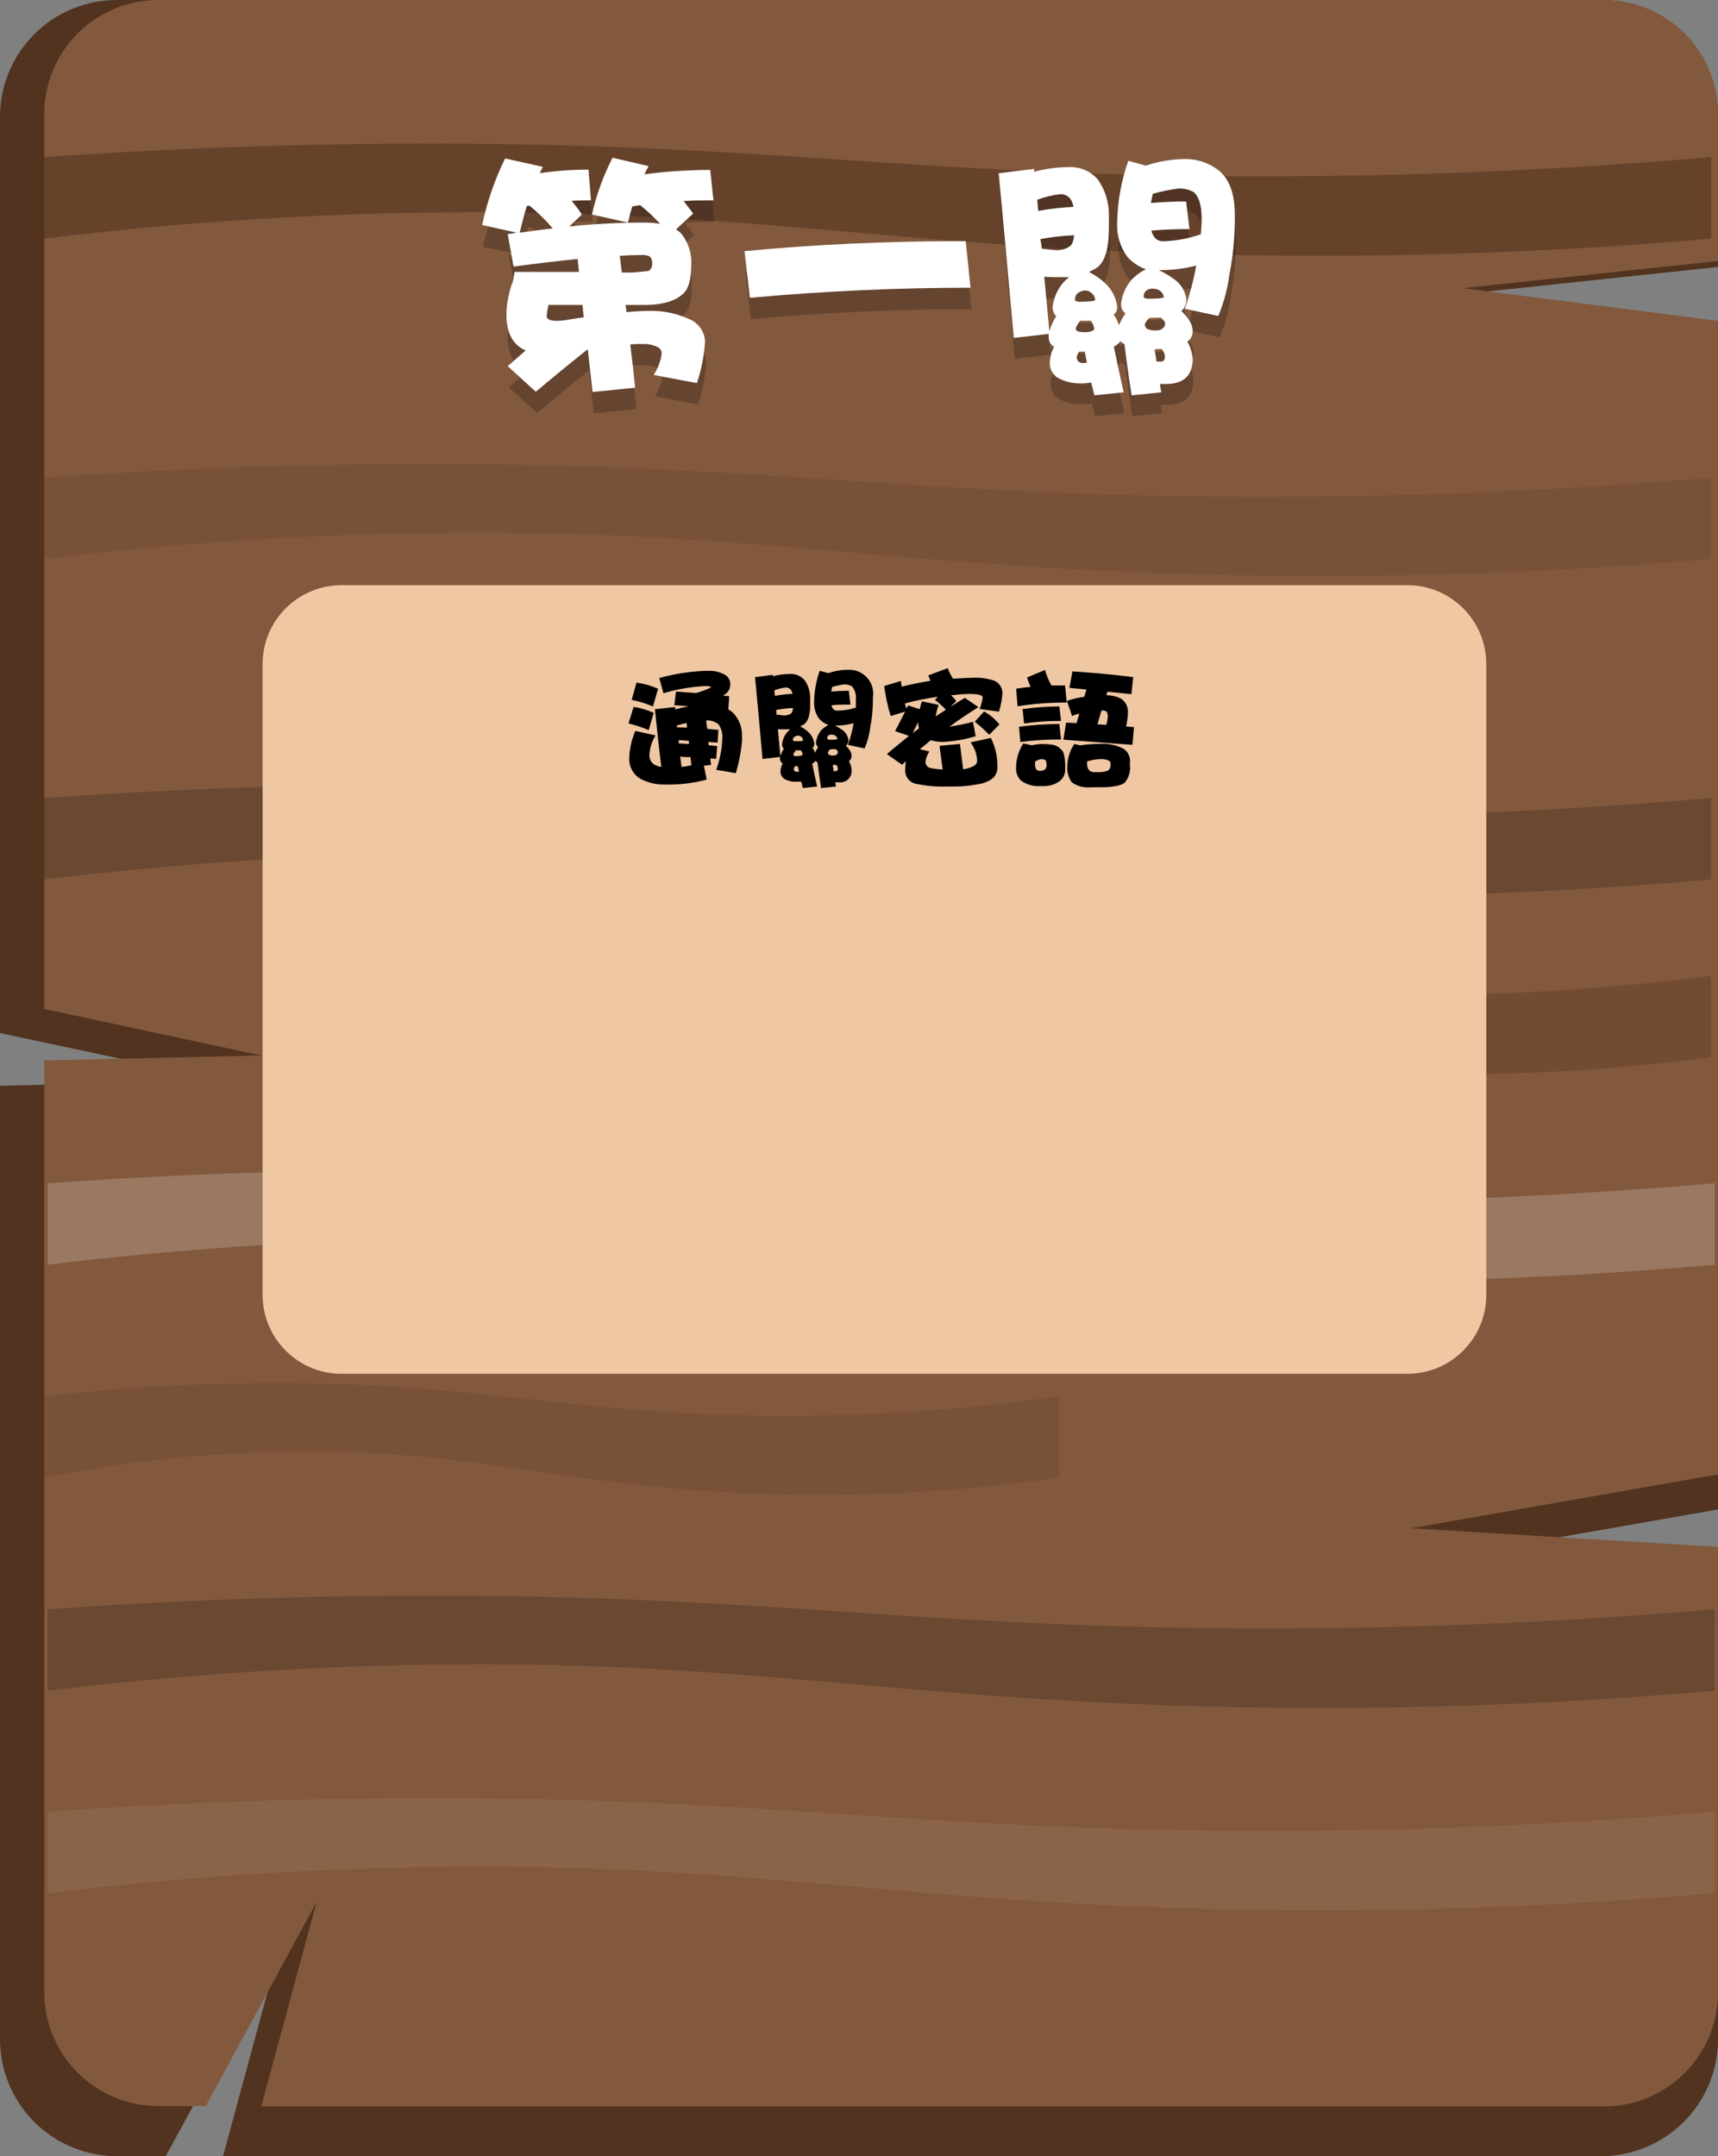 <svg width="558" height="700" viewBox="0 0 558 700" fill="none" xmlns="http://www.w3.org/2000/svg">
<rect x="0" y="0" width="558" height="700" fill="#808080" stroke="none"/>
<g clip-path="url(#clip0_38_61)">
<path d="M455.618 507.968L558 490.054V106.645L472.939 95.7L558 86.673V37.934C558 27.873 554 18.225 546.88 11.111C539.76 3.997 530.103 0 520.034 0L37.966 0C27.897 0 18.24 3.997 11.12 11.111C4 18.225 0 27.873 0 37.934L0 335.371L72.328 350.807L0 352.491V662.066C0 672.127 4 681.775 11.12 688.889C18.24 696.003 27.897 700 37.966 700H53.836L90.889 632.014L72.445 700H520.034C530.103 700 539.76 696.003 546.88 688.889C554 681.775 558 672.127 558 662.066V514.143L455.618 507.968Z" fill="#51331F"/>
<path d="M458.263 496.158L558 478.664V104.166L475.163 93.549L558.023 84.732V37.069C558.033 32.206 557.083 27.389 555.227 22.894C553.372 18.398 550.648 14.312 547.211 10.87C543.774 7.427 539.691 4.695 535.197 2.83C530.702 0.965 525.884 0.003 521.017 5.50976e-06H51.495C46.62 -0.009 41.79 0.943 37.283 2.802C32.777 4.662 28.682 7.391 25.233 10.835C21.784 14.279 19.049 18.369 17.186 22.87C15.322 27.372 14.366 32.197 14.372 37.069V327.56L84.85 342.668L14.372 344.282V646.677C14.366 651.549 15.322 656.374 17.186 660.876C19.049 665.377 21.784 669.467 25.233 672.911C28.682 676.355 32.777 679.084 37.283 680.944C41.79 682.803 46.62 683.755 51.495 683.746H66.85L102.851 617.42L84.85 683.863H521.017C525.882 683.857 530.698 682.893 535.19 681.026C539.681 679.16 543.761 676.427 547.196 672.985C550.63 669.543 553.352 665.458 555.206 660.964C557.06 656.47 558.009 651.655 558 646.794V502.192L458.263 496.158Z" fill="#83593D"/>
<path opacity="0.32" d="M555.823 77.458C497.509 82.563 438.941 84.172 380.434 82.276C282.897 79.025 234.96 67.402 136.393 69.039C95.6 69.717 54.871 72.527 14.372 77.458V51.007C39.605 49.23 80.427 46.868 130.869 46.634C237.113 46.096 285.917 55.357 382.33 57.018C440.226 57.967 498.132 55.96 555.823 51.007V77.458Z" fill="#291100"/>
<path opacity="0.19" d="M555.823 285.533C497.509 290.638 438.941 292.247 380.434 290.351C282.897 287.1 234.96 275.477 136.393 277.114C95.6 277.792 54.871 280.602 14.372 285.533V259.083C39.605 257.305 80.427 254.943 130.869 254.709C237.113 254.171 285.917 263.433 382.33 265.093C440.226 266.042 498.132 264.036 555.823 259.083V285.533Z" fill="#050000"/>
<path opacity="0.19" d="M556.923 410.608C498.608 415.7 440.041 417.309 381.534 415.426C284.021 412.175 236.06 400.528 137.516 402.188C96.724 402.865 55.994 405.676 15.495 410.608V384.157C40.705 382.356 81.55 380.017 131.992 379.76C238.237 379.246 287.04 388.507 383.454 390.167C441.35 391.116 499.256 389.11 556.947 384.157L556.923 410.608Z" fill="white"/>
<path opacity="0.06" d="M556.923 614.614C498.609 619.718 440.041 621.327 381.534 619.431C284.021 616.181 236.06 604.557 137.516 606.194C96.724 606.871 55.994 609.681 15.495 614.614V588.163C40.705 586.385 81.55 584.023 131.992 583.789C238.237 583.251 287.04 592.513 383.454 594.173C441.35 595.122 499.256 593.116 556.947 588.163L556.923 614.614Z" fill="white"/>
<path opacity="0.19" d="M555.823 181.507C497.506 186.556 438.938 188.118 380.434 186.185C282.897 183.074 234.96 171.428 136.393 173.065C95.6 173.743 54.871 176.553 14.372 181.484V155.057C39.605 153.256 80.427 150.917 130.869 150.66C237.113 150.122 285.917 159.407 382.33 161.067C440.226 162.016 498.132 160.01 555.823 155.057V181.507Z" fill="#4F3324"/>
<path opacity="0.19" d="M556.923 548.896C498.609 554 440.041 555.609 381.534 553.714C284.021 550.463 236.06 538.839 137.516 540.476C96.724 541.153 55.994 543.964 15.495 548.896V522.445C40.705 520.644 81.55 518.305 131.992 518.048C238.237 517.534 287.04 526.795 383.454 528.455C441.35 529.404 499.256 527.398 556.947 522.445L556.923 548.896Z" fill="#050000"/>
<path opacity="0.19" d="M344.083 479.763C308.716 484.846 272.935 486.452 237.253 484.558C177.846 481.307 148.658 469.684 88.619 471.344C63.651 472.025 38.788 474.842 14.302 479.763V453.289C37.881 450.608 61.587 449.187 85.319 449.033C150.039 448.495 179.766 457.756 238.494 459.417C273.8 460.344 309.122 458.294 344.083 453.289V479.763Z" fill="#4F3324"/>
<path opacity="0.19" d="M555.823 343.253C517.035 348.361 477.865 349.974 438.788 348.071C373.787 344.82 341.836 333.196 276.133 334.857C248.842 335.54 221.647 338.347 194.793 343.253V316.802C211.599 315.025 238.822 312.662 272.434 312.429C343.264 311.891 375.8 321.152 440.052 322.812C478.701 323.783 517.367 321.774 555.706 316.802L555.823 343.253Z" fill="#2C1400"/>
<path d="M457.092 189.974H110.949C96.781 189.974 85.295 201.45 85.295 215.606V420.384C85.295 434.54 96.781 446.016 110.949 446.016H457.092C471.261 446.016 482.746 434.54 482.746 420.384V215.606C482.746 201.45 471.261 189.974 457.092 189.974Z" fill="#F0C7A3"/>
<path d="M205.794 229.498C208.053 229.832 210.252 230.485 212.325 231.439L210.687 237.029C208.566 236.129 206.374 235.41 204.133 234.877L205.794 229.498ZM229.904 217.804C231.672 217.704 233.437 218.058 235.03 218.833C235.695 219.114 236.258 219.592 236.643 220.203C237.028 220.813 237.216 221.527 237.183 222.248C237.189 222.825 237.061 223.395 236.809 223.915C236.557 224.434 236.189 224.888 235.732 225.241L234.866 225.826L236.856 226.037L236.551 230.27C237.125 230.625 237.666 231.033 238.166 231.486C240.009 233.448 241.024 236.045 240.999 238.736V240.49C240.696 244.058 240.021 247.585 238.986 251.014L232.619 249.915C233.79 246.749 234.454 243.418 234.585 240.045C234.797 238.3 234.346 236.539 233.321 235.111C232.195 234.253 230.804 233.815 229.389 233.871V233.871C229.389 234.76 229.623 235.695 229.716 236.631L233.345 236.958L233.064 241.098L230.091 240.887C230.091 241.262 230.091 241.612 230.231 241.963L232.947 242.22L232.619 246.36L230.723 246.243C230.723 246.921 230.887 247.623 230.957 248.348L228.616 248.582L229.529 253.095C225.713 254.129 221.78 254.672 217.826 254.709H216.14C213.327 254.799 210.537 254.162 208.042 252.862C206.887 252.182 205.936 251.205 205.29 250.032C204.643 248.86 204.324 247.535 204.367 246.196C204.462 243.135 205.137 240.119 206.356 237.309L212.934 238.759C211.738 240.651 211.045 242.816 210.921 245.05C210.879 245.66 210.998 246.27 211.265 246.819C211.531 247.369 211.937 247.839 212.442 248.184C213.157 248.608 213.956 248.871 214.783 248.956C214.018 242.719 213.332 236.483 212.723 230.246L219.3 229.545V230.293C220.752 229.895 222.226 229.591 223.701 229.334L219.019 228.937L219.558 224.516L226.112 224.984C227.63 224.55 229.116 224.01 230.559 223.37C230.84 223.23 230.957 223.113 230.957 223.043C230.957 222.973 230.395 222.716 229.272 222.716C224.6 222.946 219.971 223.731 215.485 225.054L214.127 220.12C219.269 218.689 224.568 217.903 229.904 217.781V217.804ZM206.731 221.616C209.152 221.951 211.515 222.62 213.753 223.604L212.068 229.358C209.846 228.41 207.532 227.697 205.162 227.229L206.731 221.616ZM223.116 236.257C223.116 235.742 223.116 235.228 222.952 234.737C221.875 234.97 220.845 235.228 219.839 235.532V236.093L223.116 236.257ZM223.771 241.566C223.771 241.238 223.771 240.887 223.771 240.537L220.447 240.279C220.447 240.677 220.447 241.028 220.447 241.355C221.641 241.402 222.741 241.449 223.841 241.542L223.771 241.566ZM221.267 248.956C222.343 248.956 223.443 248.652 224.567 248.441L224.239 245.799C223.116 245.799 221.899 245.799 220.892 245.588C221.103 246.664 221.22 247.904 221.337 248.933L221.267 248.956Z" fill="black"/>
<path d="M250.993 219.091C251.018 219.246 251.018 219.403 250.993 219.558C252.78 219.079 254.621 218.827 256.471 218.81C257.403 218.739 258.338 218.894 259.197 219.26C260.057 219.627 260.816 220.194 261.41 220.915C262.564 222.609 263.169 224.618 263.142 226.668V228.796C263.142 232.024 262.486 234.152 261.199 235.134L259.888 235.836C260.904 236.327 261.835 236.974 262.65 237.754C263.67 238.758 264.322 240.076 264.499 241.495C264.508 241.74 264.459 241.984 264.358 242.207C264.256 242.43 264.104 242.627 263.914 242.782C264.251 243.231 264.519 243.728 264.71 244.255V244.466C264.972 243.793 265.318 243.157 265.74 242.571C265.509 242.383 265.325 242.143 265.204 241.871C265.082 241.599 265.025 241.302 265.038 241.004C265.202 239.565 265.788 238.206 266.723 237.099C267.402 236.396 268.193 235.811 269.064 235.368C267.889 234.955 266.841 234.246 266.021 233.31C264.884 231.71 264.323 229.773 264.429 227.814C264.483 224.394 265.092 221.006 266.231 217.781L269.064 218.529C271.133 217.811 273.31 217.447 275.501 217.454C276.66 217.398 277.817 217.603 278.886 218.054C279.955 218.506 280.909 219.191 281.677 220.06C282.445 220.928 283.009 221.959 283.325 223.074C283.642 224.19 283.704 225.362 283.506 226.504V227.931C283.471 230.704 283.181 233.467 282.64 236.187C282.354 238.527 281.748 240.817 280.837 242.992L275.407 241.823C276.218 239.54 276.836 237.193 277.256 234.807C275.431 235.291 273.551 235.543 271.662 235.555H271.17C272.047 235.972 272.885 236.465 273.675 237.029C274.672 237.783 275.349 238.885 275.571 240.116C275.607 240.492 275.552 240.872 275.409 241.222C275.266 241.572 275.041 241.883 274.752 242.127C275.219 242.561 275.635 243.048 275.992 243.577C276.361 244.125 276.571 244.765 276.601 245.424C276.606 245.755 276.529 246.081 276.378 246.375C276.227 246.668 276.006 246.92 275.735 247.108C276.246 248.003 276.543 249.003 276.601 250.032C276.647 250.577 276.571 251.125 276.377 251.637C276.184 252.149 275.879 252.611 275.484 252.989C275.089 253.368 274.615 253.654 274.095 253.826C273.576 253.998 273.024 254.052 272.481 253.984H272.036H271.287L271.498 255.341L266.676 255.832C266.255 253.072 265.857 250.289 265.529 247.529C265.284 247.405 265.062 247.239 264.874 247.038C264.596 247.42 264.225 247.726 263.797 247.927C264.265 250.266 264.804 252.745 265.412 255.341L260.731 255.832C260.567 255.107 260.403 254.429 260.239 253.774C259.771 253.774 259.326 253.774 258.928 253.774C257.465 253.892 255.999 253.574 254.715 252.862C254.34 252.597 254.034 252.247 253.823 251.84C253.611 251.433 253.5 250.981 253.498 250.523C253.52 249.592 253.761 248.678 254.2 247.857C253.942 247.711 253.727 247.5 253.575 247.246C253.423 246.992 253.34 246.703 253.334 246.407C253.334 246.22 253.334 246.009 253.334 245.752L247.67 246.407C246.796 236.491 245.984 227.635 245.235 219.839L250.993 219.091ZM251.672 225.92C253.558 225.564 255.467 225.345 257.384 225.265C257.323 224.796 257.155 224.348 256.892 223.955C256.694 223.709 256.44 223.512 256.151 223.382C255.862 223.252 255.547 223.192 255.23 223.207C253.955 223.348 252.704 223.654 251.508 224.119C251.555 224.68 251.602 225.288 251.672 225.92V225.92ZM252.234 232.047C253.124 232.047 253.919 232.234 254.575 232.281C255.406 232.331 256.231 232.1 256.915 231.626C257.243 231.416 257.454 230.831 257.571 229.872C255.732 229.937 253.901 230.14 252.094 230.48L252.234 232.047ZM253.475 245.448C253.741 244.625 254.111 243.839 254.575 243.109C254.387 242.909 254.241 242.674 254.144 242.417C254.048 242.16 254.003 241.887 254.013 241.612C254.172 240.142 254.777 238.755 255.745 237.637C256.02 237.311 256.335 237.02 256.681 236.771H255.324C254.458 236.771 253.545 236.771 252.655 236.771C252.913 239.484 253.194 242.431 253.475 245.565V245.448ZM258.156 240.63C259.935 240.63 260.824 240.63 260.824 240.303C260.777 239.87 260.562 239.473 260.225 239.198C259.888 238.922 259.456 238.79 259.022 238.829C258.039 238.993 257.524 239.484 257.524 240.303C257.664 240.537 257.852 240.63 258.25 240.63H258.156ZM258.39 243.717C258.074 244.082 257.828 244.503 257.664 244.957C257.669 245.067 257.707 245.173 257.774 245.261C257.841 245.349 257.934 245.414 258.039 245.448C258.419 245.503 258.806 245.503 259.186 245.448C259.595 245.473 260.004 245.401 260.38 245.237C260.464 245.212 260.537 245.159 260.588 245.087C260.639 245.015 260.664 244.928 260.661 244.84C260.576 244.392 260.392 243.968 260.122 243.6H258.39V243.717ZM259.467 250.499C259.467 249.938 259.256 249.33 259.139 248.745H258.765H258.203C258.048 249.004 257.923 249.278 257.828 249.564C257.817 249.705 257.836 249.847 257.884 249.981C257.933 250.114 258.009 250.235 258.109 250.336C258.37 250.534 258.696 250.626 259.022 250.593L259.467 250.499ZM269.391 240.139C271.124 240.139 271.966 240.139 271.966 239.858C271.779 238.946 271.124 238.502 270 238.502C268.876 238.502 268.689 239.063 268.689 239.858C268.798 240.045 269.064 240.139 269.485 240.139H269.391ZM269.579 243.273C269.294 243.556 269.064 243.889 268.9 244.255C268.888 244.42 268.924 244.584 269.003 244.729C269.081 244.874 269.2 244.994 269.345 245.074C269.773 245.253 270.239 245.325 270.702 245.284C270.913 245.307 271.126 245.28 271.325 245.207C271.524 245.134 271.703 245.017 271.849 244.863C271.955 244.767 272.035 244.646 272.084 244.512C272.133 244.377 272.149 244.233 272.13 244.091C272.13 243.904 271.919 243.6 271.475 243.226H270.749L269.579 243.273ZM277.982 229.708C277.982 228.656 277.982 227.791 277.982 227.112C278.074 226.351 278.009 225.578 277.792 224.842C277.574 224.106 277.209 223.422 276.718 222.833C275.992 222.412 275.169 222.187 274.33 222.178C272.954 222.36 271.593 222.641 270.257 223.02C270.257 223.558 270.047 224.049 269.977 224.516C271.919 224.353 273.815 224.259 275.688 224.259L276.226 228.749C274.026 228.749 271.966 228.749 270.047 228.983C270.351 230.153 270.983 230.714 271.896 230.714C273.995 230.7 276.08 230.361 278.075 229.708H277.982ZM270.445 248.418C270.592 249.05 270.701 249.691 270.772 250.336H271.521C271.943 250.336 272.13 250.055 272.13 249.47C272.092 249.042 271.911 248.638 271.615 248.324H270.866L270.445 248.418Z" fill="black"/>
<path d="M295.233 238.899L290.715 237.379C291.885 235.041 293.056 232.936 293.969 231.018L289.287 232.468C288.316 229.281 287.611 226.019 287.181 222.716L292.611 221.078C292.661 221.699 292.747 222.316 292.869 222.926C295.955 222.136 299.08 221.504 302.231 221.032C301.965 220.452 301.731 219.859 301.529 219.254L307.826 216.916C308.251 218.132 308.833 219.288 309.558 220.353C311.688 220.19 313.912 220.073 316.229 220.026C318.5 219.937 320.768 220.262 322.923 220.985C323.698 221.316 324.361 221.862 324.834 222.559C325.307 223.255 325.57 224.073 325.592 224.914C325.471 226.997 325.086 229.056 324.445 231.041L318.195 230.176C318.638 228.962 318.967 227.709 319.178 226.434C319.178 225.686 317.703 225.288 314.778 225.288C312.788 225.288 310.822 225.545 308.902 225.733C309.536 226.288 310.102 226.916 310.588 227.604L308.692 229.474C310.26 228.469 311.828 227.487 313.373 226.574L317.774 229.568C314.52 231.626 311.36 233.731 308.411 235.906C310.974 235.529 313.514 235.006 316.018 234.339L316.884 239.016C313.461 240.056 309.924 240.677 306.351 240.864C304.997 240.894 303.647 240.712 302.348 240.326C301.084 241.285 300.008 242.267 298.744 243.249L301.857 243.951C301.202 244.946 300.771 246.071 300.593 247.249C300.56 247.767 300.729 248.279 301.065 248.675C301.401 249.072 301.878 249.324 302.395 249.377C303.645 249.631 304.913 249.779 306.187 249.821C305.789 247.038 305.462 244.466 305.157 242.15L311.781 241.519L312.835 249.751C314.003 249.61 315.136 249.261 316.182 248.722C316.56 248.566 316.879 248.294 317.094 247.945C317.308 247.596 317.407 247.189 317.376 246.781C317.238 244.694 316.489 242.693 315.222 241.028L321.823 239.554C323.255 242.413 323.985 245.572 323.953 248.769C324.027 249.555 323.9 250.346 323.585 251.07C323.27 251.794 322.776 252.426 322.151 252.908C320.744 253.837 319.142 254.429 317.469 254.639C315.156 255.091 312.805 255.326 310.447 255.341H307.638C304.188 255.483 300.734 255.177 297.363 254.429C296.358 254.197 295.47 253.616 294.856 252.788C294.243 251.961 293.945 250.942 294.016 249.915C294.018 248.991 294.089 248.069 294.226 247.155L292.986 248.278L288.047 244.816C290.458 242.735 292.845 240.887 295.233 238.899ZM299.423 227.697L304.853 228.843C304.422 230.058 304.109 231.311 303.917 232.585C305.025 231.821 306.125 231.096 307.217 230.41C306.112 229.255 304.923 228.184 303.659 227.206L304.619 226.2C301.031 226.719 297.476 227.437 293.969 228.352C293.969 228.913 294.25 229.474 294.413 230.036L294.952 229.007L298.697 230.246C298.908 229.334 299.165 228.492 299.423 227.697ZM298.276 234.339C297.644 235.555 297.035 236.678 296.473 237.964L298.439 236.491C298.439 236.163 298.369 235.789 298.229 235.368C298.229 235.017 298.252 234.666 298.276 234.339ZM319.623 230.971C321.545 232.044 323.238 233.482 324.608 235.204L321.285 238.549C319.823 237.032 318.259 235.618 316.603 234.316L319.623 230.971Z" fill="black"/>
<path d="M339.402 217.5C339.9 219.262 340.608 220.958 341.508 222.552C342.975 222.552 344.45 222.552 345.932 222.552L346.471 228.095C341.126 228.062 335.787 228.46 330.507 229.287L330.039 223.581C331.607 223.324 333.152 223.137 334.72 222.996C334.322 222.037 333.924 221.032 333.573 219.956L339.402 217.5ZM332.38 241.379L335.165 241.963C336.192 241.708 337.244 241.567 338.302 241.542C339.508 241.536 340.713 241.622 341.906 241.799C342.952 241.969 343.909 242.489 344.622 243.273C345.534 243.928 345.979 245.869 345.979 249.12V249.774C346.001 250.552 345.828 251.323 345.477 252.017C345.125 252.711 344.606 253.307 343.966 253.75C342.378 254.809 340.487 255.318 338.582 255.2H337.927C335.613 255.391 333.311 254.716 331.467 253.306C330.953 252.734 330.56 252.064 330.31 251.337C330.061 250.61 329.961 249.84 330.016 249.073C330.065 246.323 330.884 243.641 332.38 241.332V241.379ZM344.083 235.087L344.622 240.069C340.208 240.05 335.798 240.323 331.42 240.887L330.952 235.953C335.305 235.373 339.691 235.068 344.083 235.041V235.087ZM344.083 229.381L344.622 234.058C340.604 234.039 336.591 234.312 332.614 234.877L332.122 230.199C336.087 229.657 340.082 229.368 344.083 229.334V229.381ZM337.787 250.242C338.391 250.303 338.995 250.127 339.472 249.751C339.81 249.338 339.97 248.808 339.917 248.278C339.917 247.272 339.636 246.734 339.261 246.617C338.885 246.525 338.501 246.47 338.114 246.454C337.416 246.586 336.754 246.865 336.172 247.272C336.172 247.506 336.172 247.716 336.172 247.927C336.127 248.52 336.232 249.115 336.476 249.658C336.625 249.86 336.824 250.021 337.054 250.123C337.284 250.226 337.536 250.267 337.787 250.242ZM348.32 217.968C355.131 218.412 361.732 219.02 368.052 219.816L367.49 225.382C364.845 225.078 362.224 224.82 359.672 224.563C359.576 224.951 359.459 225.334 359.321 225.709C361.068 225.701 362.789 226.127 364.33 226.949C364.951 227.421 365.456 228.029 365.805 228.726C366.154 229.424 366.338 230.192 366.343 230.971V231.79C366.248 233.152 366.045 234.505 365.735 235.836L368.309 236.07L367.818 241.823L345.394 240.139L346.26 234.596L349.677 234.76C349.958 233.684 350.239 232.655 350.543 231.673C349.734 231.842 348.948 232.109 348.203 232.468L346.541 227.533C348.378 226.922 350.266 226.476 352.182 226.2L352.884 223.862C351.012 223.651 349.162 223.487 347.337 223.324L348.32 217.968ZM348.975 241.519L350.824 241.987C352.823 241.682 354.842 241.525 356.863 241.519C359.734 241.254 362.618 241.849 365.149 243.226C365.813 243.736 366.333 244.409 366.657 245.18C366.981 245.951 367.099 246.793 366.999 247.623V248.371C367.12 249.366 367.042 250.374 366.769 251.338C366.496 252.302 366.033 253.201 365.407 253.984C364.354 255.06 361.568 255.598 357.004 255.598H354.148C352.006 255.808 349.86 255.234 348.109 253.984C347.019 252.447 346.506 250.576 346.658 248.699C346.697 246.121 347.504 243.613 348.975 241.495V241.519ZM357.519 246.454C356.014 246.464 354.52 246.717 353.095 247.202C353.106 247.272 353.106 247.343 353.095 247.412C352.996 248.214 353.135 249.027 353.493 249.751C353.729 250.068 354.042 250.32 354.402 250.484C354.762 250.648 355.158 250.717 355.553 250.687H356.536C357.737 250.758 358.939 250.549 360.047 250.079C360.298 249.808 360.487 249.485 360.6 249.134C360.714 248.782 360.748 248.41 360.702 248.044C360.724 247.797 360.668 247.549 360.542 247.335C360.416 247.122 360.227 246.952 360 246.851C359.204 246.567 358.364 246.425 357.519 246.43V246.454ZM356.465 235.158L359.298 235.321C359.562 234.518 359.727 233.685 359.789 232.842C359.845 232.218 359.714 231.592 359.415 231.041C359.009 230.766 358.523 230.635 358.034 230.667H357.776C357.332 232.117 356.887 233.614 356.465 235.134V235.158Z" fill="black"/>
<g opacity="0.56">
<path opacity="0.56" d="M209.54 79.212C211.304 79.195 213.067 79.336 214.806 79.633C212.795 77.452 210.628 75.42 208.322 73.552C207.386 73.716 206.544 73.856 205.771 73.95C205.204 75.676 204.735 77.433 204.367 79.212L192.663 76.593C194.085 70.198 196.302 64.007 199.264 58.164L210.967 60.877C210.461 61.721 210.023 62.605 209.657 63.519C216.727 62.592 223.85 62.123 230.98 62.116L232.034 71.986C228.687 71.986 225.456 71.986 222.32 72.219C223.373 73.552 224.403 74.886 225.456 76.265L219.862 81.434C220.354 81.761 220.845 82.136 221.337 82.51C223.804 85.465 225.014 89.268 224.707 93.104C224.707 97.618 223.865 100.658 222.156 102.249C219.511 104.704 215.415 105.944 209.821 105.944H203.641C203.81 106.714 203.919 107.496 203.969 108.282C206.918 108.025 209.376 107.885 211.295 107.885C215.746 107.759 220.166 108.656 224.216 110.504C225.688 111.089 226.96 112.087 227.878 113.377C228.796 114.668 229.32 116.196 229.389 117.778C229.104 122.372 228.215 126.909 226.744 131.272L212.7 128.629C214.099 126.522 214.996 124.121 215.321 121.613C215.31 121.138 215.153 120.677 214.873 120.293C214.593 119.908 214.202 119.618 213.753 119.461C212.357 118.833 210.836 118.529 209.306 118.573C208.065 118.573 206.661 118.573 205.116 118.736C205.677 123.274 206.192 127.951 206.684 132.769L192.85 134.172C192.32 129.401 191.805 124.77 191.306 120.28C185.75 124.661 180.125 129.261 174.429 134.078L165.3 125.776C167.267 124.069 169.209 122.385 171.129 120.678C166.962 118.885 164.879 114.987 164.879 108.984C164.937 105.269 165.658 101.594 167.009 98.132L167.524 95.186H188.403C188.403 93.712 188.169 92.309 188.005 90.999C181.919 91.584 174.967 92.426 167.173 93.455L165.3 82.931L168.25 82.44L156.827 80.194C158.451 72.665 161.007 65.367 164.434 58.468L176.7 61.181C176.306 61.834 175.977 62.523 175.716 63.239C180.948 62.473 186.229 62.09 191.516 62.093L192.406 71.962C190.276 71.962 188.192 71.962 186.156 72.126C187.303 73.552 188.497 75.026 189.456 76.569L185.243 80.428C193.482 79.633 201.581 79.228 209.54 79.212ZM179.906 81.106C177.654 78.429 175.145 75.977 172.416 73.786C172.113 73.749 171.806 73.749 171.503 73.786C170.637 76.64 169.865 79.54 169.163 82.486C172.767 81.995 176.348 81.504 179.906 81.106ZM190.018 109.919C189.854 108.563 189.714 107.207 189.62 105.897H178.502C178.204 107.103 178 108.331 177.893 109.569C177.893 110.598 178.97 111.112 181.17 111.112C181.662 111.112 182.458 111.112 183.511 110.949C185.852 110.574 188.005 110.247 190.018 109.919ZM201.722 89.947L202.377 95.373H205.982L211.155 94.882C211.508 94.642 211.798 94.322 212.002 93.948C212.205 93.574 212.316 93.156 212.325 92.73C212.378 92.276 212.34 91.817 212.211 91.379C212.082 90.941 211.866 90.533 211.576 90.181C210.679 89.76 209.683 89.59 208.697 89.69C206.59 89.736 204.296 89.83 201.722 89.994V89.947Z" fill="#231815"/>
<path opacity="0.56" d="M313.958 85.223L315.527 100.354C291.807 100.354 267.917 101.446 243.854 103.628L242.122 88.52C264.546 86.322 288.492 85.223 313.958 85.223Z" fill="#231815"/>
<path opacity="0.56" d="M336.265 61.789C336.29 62.092 336.29 62.397 336.265 62.701C339.841 61.75 343.52 61.247 347.22 61.204C349.083 61.067 350.952 61.378 352.67 62.11C354.389 62.843 355.907 63.975 357.098 65.414C359.403 68.804 360.605 72.822 360.538 76.92V81.2C360.538 87.655 359.251 91.888 356.676 93.853C355.857 94.344 354.967 94.811 354.031 95.256C356.065 96.242 357.93 97.544 359.555 99.115C361.607 101.114 362.913 103.755 363.254 106.599C363.271 107.083 363.177 107.565 362.978 108.007C362.779 108.449 362.481 108.839 362.107 109.148C362.778 110.052 363.307 111.054 363.675 112.118C363.711 112.257 363.766 112.391 363.839 112.515C364.382 111.18 365.073 109.909 365.899 108.727C365.437 108.354 365.07 107.879 364.826 107.338C364.582 106.798 364.468 106.208 364.494 105.616C364.812 102.735 365.986 100.014 367.865 97.805C369.211 96.387 370.795 95.215 372.546 94.344C370.194 93.523 368.097 92.104 366.46 90.228C364.166 87.028 363.034 83.142 363.254 79.212C363.363 72.371 364.588 65.593 366.882 59.146L372.546 60.643C376.681 59.22 381.023 58.492 385.397 58.491C389.23 58.454 392.965 59.706 396 62.046C399.62 64.775 401.43 69.624 401.43 76.593V79.516C401.371 85.011 400.823 90.49 399.792 95.887C399.196 100.558 397.976 105.128 396.164 109.475L385.303 107.136C386.908 102.565 388.144 97.873 389.001 93.104C385.348 94.061 381.59 94.563 377.813 94.601H376.853C378.606 95.434 380.282 96.42 381.862 97.548C383.882 99.035 385.242 101.249 385.654 103.722C385.715 104.474 385.599 105.229 385.314 105.928C385.03 106.627 384.585 107.249 384.016 107.744C384.902 108.612 385.688 109.577 386.356 110.621C387.104 111.714 387.533 112.994 387.597 114.316C387.603 114.979 387.448 115.634 387.147 116.224C386.845 116.814 386.405 117.323 385.865 117.707C386.888 119.487 387.481 121.481 387.597 123.531C387.488 128.676 384.741 131.311 379.358 131.436H378.468C377.969 131.471 377.469 131.471 376.97 131.436C376.97 132.324 377.228 133.213 377.391 134.149L367.771 135.131C366.882 129.611 366.101 124.076 365.43 118.526C364.937 118.281 364.493 117.948 364.12 117.544C363.558 118.309 362.819 118.927 361.966 119.344C362.902 124.022 363.979 128.957 365.196 134.149L355.646 135.131C355.319 133.704 354.991 132.348 354.663 131.038C353.727 131.038 352.837 131.202 352.018 131.202C349.098 131.434 346.175 130.8 343.615 129.378C342.886 128.836 342.294 128.13 341.887 127.317C341.481 126.505 341.271 125.608 341.274 124.7C341.32 122.838 341.801 121.012 342.679 119.368C342.167 119.078 341.738 118.661 341.434 118.157C341.131 117.653 340.963 117.079 340.947 116.491C340.947 116.094 340.947 115.673 340.947 115.182L329.594 116.491C327.847 96.519 326.224 78.737 324.726 63.145L336.265 61.789ZM337.576 75.447C341.347 74.73 345.164 74.285 348.999 74.114C348.891 73.173 348.553 72.274 348.016 71.494C347.627 71.005 347.127 70.616 346.557 70.359C345.986 70.103 345.363 69.987 344.739 70.021C342.173 70.29 339.655 70.895 337.248 71.822C337.342 72.968 337.459 74.184 337.576 75.447V75.447ZM338.723 87.678C340.486 87.912 342.047 88.076 343.404 88.169C345.013 88.237 346.6 87.777 347.922 86.86C348.577 86.415 349.022 85.246 349.256 83.328C345.579 83.476 341.918 83.89 338.302 84.568C338.512 85.597 338.606 86.649 338.723 87.678V87.678ZM341.204 114.597C341.724 112.872 342.464 111.222 343.404 109.686C343.024 109.292 342.727 108.827 342.53 108.317C342.333 107.806 342.24 107.262 342.257 106.715C342.583 103.769 343.79 100.99 345.722 98.74C346.299 98.106 346.933 97.527 347.618 97.01C346.681 97.01 345.769 97.01 344.902 97.01C343.147 97.01 341.368 97.01 339.542 96.846C340.104 102.576 340.642 108.469 341.204 114.597ZM350.731 104.985C354.312 104.985 356.091 104.774 356.091 104.33C355.996 103.459 355.563 102.659 354.885 102.104C354.206 101.548 353.337 101.281 352.463 101.36C350.497 101.711 349.514 102.693 349.514 104.33C349.56 104.657 349.982 104.868 350.731 104.868V104.985ZM351.222 111.159C350.596 111.889 350.097 112.719 349.748 113.615C349.753 113.836 349.828 114.051 349.963 114.227C350.097 114.403 350.284 114.533 350.497 114.597C351.255 114.822 352.048 114.909 352.837 114.854C353.64 114.902 354.443 114.757 355.178 114.433C355.353 114.381 355.505 114.273 355.611 114.124C355.717 113.976 355.771 113.797 355.763 113.615C355.606 112.722 355.236 111.88 354.687 111.159H351.222ZM353.376 124.724C353.142 123.578 352.931 122.385 352.72 121.192H351.971C351.59 121.227 351.206 121.227 350.824 121.192C350.525 121.722 350.274 122.277 350.075 122.853C350.048 123.137 350.087 123.425 350.188 123.692C350.29 123.96 350.451 124.201 350.661 124.396C351.178 124.782 351.822 124.957 352.463 124.887L353.376 124.724ZM373.202 104.003C376.666 104.003 378.398 103.815 378.398 103.418C378 101.617 376.689 100.705 374.442 100.705C372.687 100.939 371.797 101.828 371.797 103.418C371.914 103.699 372.382 103.886 373.202 103.886V104.003ZM373.623 110.247C373.032 110.814 372.555 111.489 372.218 112.235C372.197 112.566 372.272 112.897 372.434 113.187C372.596 113.478 372.838 113.715 373.131 113.872C373.991 114.222 374.923 114.358 375.847 114.269C376.274 114.325 376.708 114.28 377.114 114.137C377.52 113.995 377.888 113.76 378.187 113.451C378.403 113.255 378.568 113.011 378.67 112.738C378.772 112.466 378.807 112.173 378.772 111.884C378.772 111.51 378.328 110.925 377.438 110.177H375.964L373.623 110.247ZM390.406 83.118C390.57 81.036 390.64 79.306 390.64 77.949C390.64 73.716 389.797 70.933 388.088 69.39C386.511 68.518 384.714 68.12 382.915 68.244C380.161 68.605 377.438 69.175 374.77 69.951C374.559 71.003 374.348 71.986 374.185 72.921C378.086 72.594 381.901 72.43 385.631 72.43L386.707 81.387C382.307 81.387 378.187 81.551 374.348 81.878C374.957 84.217 376.198 85.34 378.07 85.34C382.28 85.214 386.443 84.425 390.406 83.001V83.118ZM375.332 120.537C375.612 121.8 375.847 123.086 376.01 124.396H377.485C378.304 124.396 378.726 123.835 378.726 122.689C378.628 121.814 378.25 120.994 377.649 120.35C377.157 120.35 376.666 120.35 376.174 120.35L375.332 120.537Z" fill="#231815"/>
</g>
<path d="M209.165 72.266C210.93 72.25 212.692 72.391 214.432 72.687C212.413 70.505 210.238 68.473 207.925 66.606C206.988 66.77 206.146 66.911 205.373 67.004C204.843 68.704 204.375 70.458 203.969 72.266L192.265 69.647C193.701 63.244 195.951 57.051 198.96 51.218L210.663 53.931C210.166 54.78 209.728 55.663 209.352 56.574C216.423 55.646 223.545 55.177 230.676 55.17L231.73 65.04C228.382 65.04 225.152 65.04 222.039 65.273C223.069 66.606 224.122 67.94 225.152 69.319L219.558 74.488C220.049 74.815 220.541 75.166 221.033 75.564C223.533 78.505 224.778 82.309 224.497 86.158C224.497 90.672 223.654 93.712 221.945 95.302C219.324 97.75 215.212 98.982 209.61 98.998H203.15C203.318 99.768 203.428 100.55 203.477 101.336C206.45 101.056 208.884 100.939 210.804 100.939C215.255 100.808 219.676 101.705 223.724 103.558C225.223 104.129 226.521 105.127 227.457 106.429C228.393 107.73 228.927 109.277 228.991 110.878C228.704 115.473 227.815 120.01 226.346 124.373L212.302 121.73C213.697 119.62 214.594 117.221 214.923 114.714C214.912 114.238 214.756 113.778 214.475 113.393C214.195 113.009 213.804 112.719 213.355 112.562C211.967 111.933 210.454 111.629 208.931 111.674C207.667 111.674 206.263 111.674 204.718 111.837C205.28 116.374 205.802 121.052 206.286 125.869L192.476 127.273C191.914 122.502 191.391 117.871 190.908 113.381C185.368 117.762 179.743 122.361 174.031 127.179L164.902 118.877C166.869 117.169 168.811 115.486 170.731 113.778C166.564 111.985 164.481 108.087 164.481 102.085C164.547 98.368 165.277 94.694 166.635 91.233L167.126 88.286H188.029C187.912 86.79 187.771 85.41 187.607 84.077C181.521 84.685 174.57 85.503 166.798 86.556L164.902 76.031L167.852 75.54L156.593 73.061C158.182 65.578 160.69 58.32 164.06 51.452L176.325 54.165C175.941 54.822 175.612 55.511 175.342 56.223C180.574 55.457 185.854 55.074 191.142 55.077L191.938 65.04C189.808 65.04 187.724 65.04 185.688 65.203C186.835 66.63 188.029 68.103 188.988 69.647L184.916 73.506C193.124 72.679 201.207 72.266 209.165 72.266ZM179.532 74.161C177.285 71.478 174.776 69.026 172.042 66.84C171.738 66.803 171.432 66.803 171.129 66.84C170.263 69.694 169.49 72.594 168.788 75.54C172.393 75.049 175.974 74.535 179.532 74.161V74.161ZM189.597 103.02C189.433 101.64 189.316 100.307 189.199 98.998H178.127C177.86 100.184 177.673 101.388 177.566 102.599C177.566 103.652 178.666 104.166 180.843 104.166C181.334 104.166 182.13 104.166 183.183 104.003C185.477 103.628 187.631 103.301 189.597 103.02ZM201.3 83.048L201.956 88.474H205.49L210.663 87.982C211.013 87.74 211.302 87.42 211.505 87.046C211.709 86.672 211.821 86.256 211.834 85.831C211.887 85.377 211.848 84.918 211.719 84.48C211.591 84.042 211.375 83.634 211.085 83.282C210.222 82.881 209.27 82.712 208.323 82.79C206.216 82.79 203.922 82.884 201.3 83.048Z" fill="white"/>
<path d="M313.654 78.277L315.222 93.408C291.519 93.408 267.628 94.5 243.55 96.682L241.818 81.551C264.195 79.368 288.14 78.277 313.654 78.277Z" fill="white"/>
<path d="M335.891 54.843C335.917 55.146 335.917 55.451 335.891 55.755C339.466 54.804 343.146 54.301 346.845 54.258C348.708 54.121 350.577 54.432 352.296 55.164C354.014 55.897 355.532 57.029 356.723 58.468C359.031 61.856 360.233 65.876 360.164 69.974V74.254C360.164 80.709 358.876 84.942 356.302 86.907C355.482 87.398 354.593 87.865 353.68 88.31C355.703 89.303 357.559 90.605 359.181 92.169C361.233 94.168 362.538 96.809 362.879 99.653C362.893 100.136 362.797 100.617 362.598 101.059C362.4 101.5 362.104 101.891 361.732 102.202C362.407 103.095 362.936 104.09 363.3 105.149C363.347 105.292 363.402 105.432 363.464 105.569C364.007 104.234 364.698 102.963 365.524 101.781C365.064 101.407 364.698 100.931 364.454 100.391C364.21 99.851 364.096 99.262 364.12 98.67C364.438 95.789 365.612 93.068 367.49 90.859C368.837 89.441 370.421 88.27 372.172 87.398C369.813 86.59 367.713 85.169 366.086 83.282C363.776 80.089 362.635 76.2 362.856 72.266C362.965 65.425 364.19 58.647 366.484 52.2L372.172 53.79C376.298 52.367 380.633 51.64 384.999 51.639C388.835 51.608 392.572 52.85 395.625 55.17C399.23 57.93 401.056 62.771 401.056 69.74V72.5C400.973 78.044 400.393 83.57 399.324 89.011C398.732 93.676 397.511 98.238 395.696 102.576L384.835 100.237C386.437 95.665 387.673 90.973 388.533 86.205C384.879 87.162 381.121 87.664 377.345 87.702H376.361C378.183 88.549 379.916 89.575 381.534 90.765C383.56 92.247 384.921 94.465 385.326 96.94C385.387 97.692 385.271 98.447 384.986 99.146C384.702 99.844 384.257 100.467 383.688 100.962C384.621 101.817 385.447 102.783 386.146 103.839C386.9 104.929 387.33 106.21 387.386 107.534C387.392 108.197 387.238 108.851 386.936 109.442C386.635 110.032 386.195 110.541 385.654 110.925C386.688 112.701 387.282 114.697 387.386 116.749C387.261 121.894 384.515 124.529 379.147 124.653H378.257C377.766 124.653 377.274 124.653 376.783 124.653C376.783 125.542 377.017 126.431 377.181 127.366L367.56 128.349C366.671 122.829 365.891 117.294 365.22 111.744C364.73 111.493 364.287 111.16 363.909 110.761C363.351 111.521 362.621 112.139 361.779 112.562C362.715 117.24 363.768 122.151 364.986 127.366L355.436 128.349C355.108 126.922 354.78 125.565 354.452 124.256C353.516 124.256 352.627 124.42 351.807 124.42C348.895 124.656 345.978 124.021 343.428 122.595C342.67 122.071 342.049 121.373 341.617 120.559C341.185 119.745 340.955 118.839 340.947 117.918C340.992 116.055 341.473 114.229 342.351 112.586C341.839 112.296 341.41 111.879 341.107 111.375C340.803 110.871 340.635 110.297 340.619 109.709C340.587 109.273 340.587 108.835 340.619 108.399L329.267 109.709C327.472 89.581 325.841 71.76 324.374 56.246L335.891 54.843ZM337.201 68.478C340.982 67.779 344.807 67.341 348.648 67.168C348.523 66.228 348.178 65.33 347.641 64.549C347.256 64.053 346.757 63.658 346.187 63.398C345.616 63.137 344.991 63.018 344.364 63.052C341.799 63.335 339.281 63.948 336.874 64.876C337.061 66.022 337.061 67.238 337.201 68.478ZM338.348 80.732C340.112 80.966 341.672 81.13 343.03 81.224C344.638 81.291 346.225 80.832 347.547 79.914C348.226 79.469 348.648 78.3 348.882 76.382C345.205 76.531 341.544 76.946 337.927 77.622C338.138 78.651 338.255 79.703 338.348 80.732ZM340.83 107.581C341.347 105.844 342.095 104.184 343.053 102.646C342.665 102.262 342.361 101.802 342.159 101.295C341.958 100.788 341.864 100.245 341.883 99.699C342.214 96.755 343.421 93.977 345.347 91.724C345.918 91.084 346.553 90.504 347.243 89.994C346.307 89.994 345.394 89.994 344.528 89.994C342.772 89.994 340.993 89.994 339.168 89.83C339.729 95.63 340.268 101.524 340.83 107.581ZM350.38 97.969C353.938 97.969 355.716 97.758 355.716 97.314C355.628 96.44 355.196 95.637 354.516 95.08C353.836 94.524 352.963 94.259 352.088 94.344C350.122 94.671 349.139 95.677 349.139 97.314C349.186 97.711 349.607 97.922 350.38 97.922V97.969ZM350.871 104.143C350.227 104.864 349.72 105.696 349.373 106.599C349.378 106.82 349.454 107.035 349.588 107.211C349.723 107.387 349.91 107.517 350.122 107.581C350.884 107.792 351.674 107.879 352.463 107.838C353.266 107.886 354.068 107.741 354.804 107.417C354.978 107.365 355.131 107.256 355.237 107.108C355.343 106.96 355.396 106.781 355.389 106.599C355.231 105.706 354.862 104.864 354.312 104.143H350.871V104.143ZM353.001 117.707C352.791 116.561 352.556 115.369 352.346 114.176H351.597C351.215 114.199 350.832 114.199 350.45 114.176C350.155 114.7 349.904 115.247 349.701 115.813C349.677 116.101 349.717 116.391 349.818 116.662C349.919 116.933 350.079 117.178 350.286 117.38C350.803 117.765 351.447 117.941 352.088 117.871L353.001 117.707ZM372.827 96.986C376.291 96.986 378.023 96.799 378.023 96.402C377.625 94.601 376.315 93.689 374.068 93.689C372.312 93.923 371.446 94.811 371.446 96.402C371.54 96.752 372.008 96.94 372.827 96.94V96.986ZM373.248 103.231C372.666 103.796 372.191 104.462 371.844 105.195C371.818 105.531 371.891 105.867 372.053 106.161C372.215 106.456 372.46 106.698 372.757 106.856C373.617 107.203 374.548 107.34 375.472 107.253C375.899 107.311 376.334 107.266 376.74 107.124C377.147 106.982 377.514 106.746 377.813 106.435C378.031 106.242 378.199 105.998 378.301 105.724C378.403 105.451 378.436 105.157 378.398 104.868C378.398 104.494 377.953 103.909 377.087 103.161H375.589L373.248 103.231ZM390.031 76.102C390.195 74.02 390.289 72.29 390.289 70.91C390.289 66.7 389.423 63.894 387.737 62.373C386.153 61.497 384.347 61.099 382.541 61.227C379.786 61.589 377.063 62.159 374.395 62.935C374.185 63.987 373.974 64.969 373.81 65.905C377.727 65.578 381.542 65.414 385.256 65.414L386.333 74.371C381.932 74.371 377.836 74.535 373.974 74.862C374.583 77.201 375.823 78.323 377.696 78.323C381.901 78.221 386.064 77.455 390.031 76.055V76.102ZM374.98 113.521C375.238 114.761 375.472 116.07 375.636 117.38H377.11C377.93 117.38 378.351 116.819 378.351 115.649C378.253 114.774 377.876 113.954 377.274 113.311C376.783 113.311 376.291 113.311 375.8 113.311L374.98 113.521Z" fill="white"/>
</g>
<defs>
<clipPath id="clip0_38_61">
<rect width="558" height="700" fill="white"/>
</clipPath>
</defs>
</svg>
